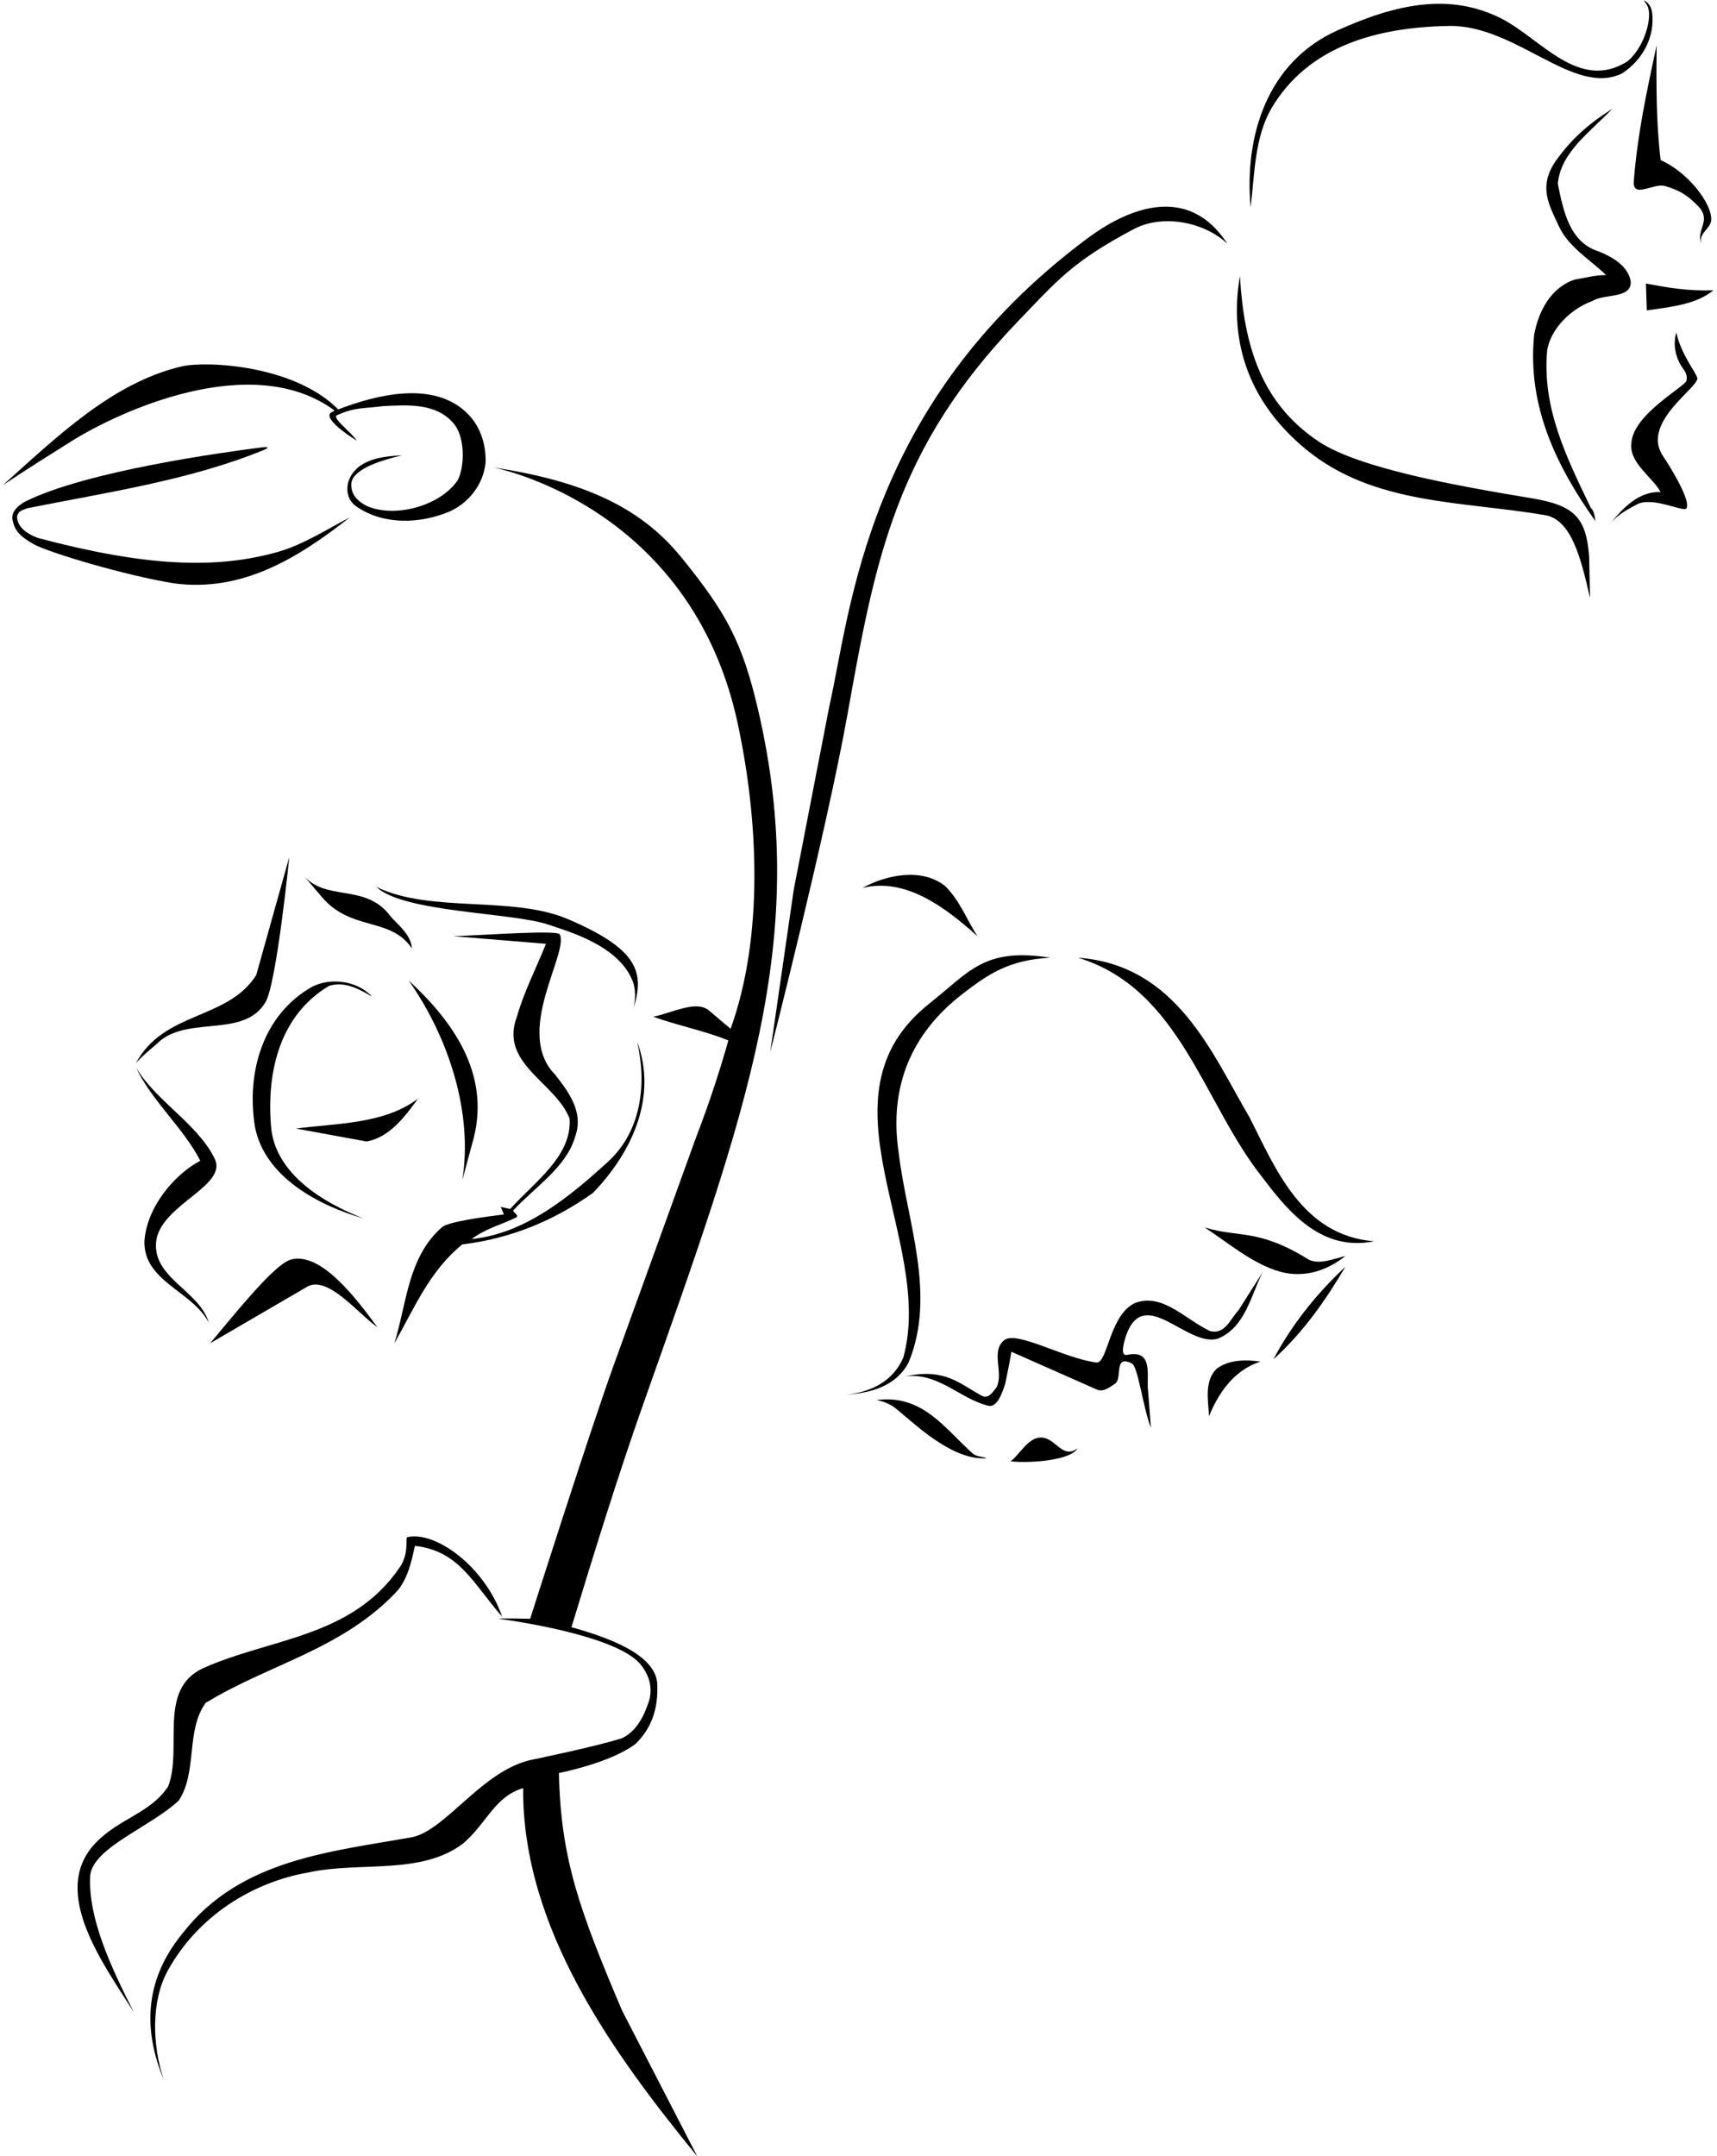 <?xml version="1.0" encoding="UTF-8"?>
<svg xmlns="http://www.w3.org/2000/svg" xmlns:xlink="http://www.w3.org/1999/xlink" width="384pt" height="482pt" viewBox="0 0 384 482" version="1.1">
<g id="surface1">
<path style=" stroke:none;fill-rule:nonzero;fill:rgb(0%,0%,0%);fill-opacity:1;" d="M 284.301 24.301 C 292.602 10.199 308.098 6.07 324.102 5.801 C 339.055 5.547 352.02 21.715 362.801 16.398 C 367.5 13.301 370.109 8.148 369.5 2.898 C 369.371 1.805 368.777 0.469 367.602 0.102 C 367.602 0.102 368.301 0.855 368.598 1.73 C 369.461 4.289 367.699 10.602 364 13.699 C 353.102 20.602 344.602 8.602 335.699 4.102 C 324.301 -1.602 312.484 0.746 299.039 6.828 C 283.508 13.855 278.23 30.195 279.699 46.398 C 280.602 38.699 280.602 30.801 284.301 24.301 "/>
<path style=" stroke:none;fill-rule:nonzero;fill:rgb(0%,0%,0%);fill-opacity:1;" d="M 365.398 40.398 C 364.984 44.602 369.898 40.801 372.398 41.602 C 375.199 42.398 377.309 43.48 379.801 46.102 C 382.91 49.402 379.199 51.301 380.5 54.5 C 379.898 52.5 381.801 51.5 382.5 50 C 383.871 47.004 378.27 38.84 371.398 35.801 C 370.398 27.602 370.398 18.801 370.5 10.102 C 368.188 20.914 366.266 29.715 365.398 40.398 "/>
<path style=" stroke:none;fill-rule:nonzero;fill:rgb(0%,0%,0%);fill-opacity:1;" d="M 355.801 113.602 C 350.418 102.383 344.898 91.398 346 78.5 C 346.699 73.5 351.398 69 356.102 67.301 C 358.801 65.602 364.984 66.852 364.699 62.898 C 364.102 59.301 360.184 57.246 357.5 56.199 C 350.898 54.102 349.602 46.898 348.398 41.102 C 349 34 355.801 29.398 360.602 24.301 C 354.898 27.957 351.449 31.156 348.18 35.641 C 343.754 41.699 346.578 46.043 348.602 50.5 C 350.758 55.254 355.602 58 359.199 61.5 C 356.699 61.5 354.898 62.051 352.199 62.5 C 346.738 64.289 344 69.801 343.102 74.898 C 341.5 91 348.301 104.5 356.801 116.5 C 356.699 115.398 356.398 114 355.801 113.602 "/>
<path style=" stroke:none;fill-rule:nonzero;fill:rgb(0%,0%,0%);fill-opacity:1;" d="M 227.75 71.75 C 236.207 62.969 239.75 58.5 253.602 51.199 C 259.922 47.867 269.199 49.5 274.5 54.5 C 265.25 40.25 251.043 47.453 243.25 53.25 C 193.5 90.25 190.25 137 185.5 157.75 L 177.5 199 L 172.25 235.25 C 172.25 235.25 184.859 185.82 189.5 159.898 C 195.75 125 200.25 100.301 227.75 71.75 "/>
<path style=" stroke:none;fill-rule:nonzero;fill:rgb(0%,0%,0%);fill-opacity:1;" d="M 342.602 111.398 C 326.25 108.688 304 104.785 294.898 98.699 C 282.184 90.195 278.23 77.574 277.301 61.699 C 274.699 76.898 279.672 90.219 292 100.398 C 307.293 113.027 327.102 111.949 346 115.25 C 351.34 116.621 353.461 124.152 355.602 133.699 L 355.402 124.398 C 354.738 115.828 352.25 113 342.602 111.398 "/>
<path style=" stroke:none;fill-rule:nonzero;fill:rgb(0%,0%,0%);fill-opacity:1;" d="M 368.102 63.398 L 368.301 69.398 C 373.602 68.602 379.23 68.133 383.199 64.898 C 377.309 65.09 373 64.301 368.102 63.398 "/>
<path style=" stroke:none;fill-rule:nonzero;fill:rgb(0%,0%,0%);fill-opacity:1;" d="M 379.602 84.5 C 379.07 82.855 376.027 79.336 374.906 74.371 C 374.906 74.371 373.789 77.254 375.5 80.898 C 376.316 82.641 377.469 83.176 377.199 85 C 377.148 86.379 365.039 92.555 364.84 99.254 C 364.438 103.555 369.5 106.602 371.398 110 C 366.5 109.801 363 113.602 360.398 116.699 C 362.199 114.801 364.301 113.699 366.398 112.602 C 370.102 111.102 376.695 114.66 377.199 113.602 C 378.27 111.348 371.699 101.602 371.699 101.602 C 367.301 94.199 380.031 86.539 379.602 84.5 "/>
<path style=" stroke:none;fill-rule:nonzero;fill:rgb(0%,0%,0%);fill-opacity:1;" d="M 74.84 91.785 L 74.102 92.199 C 72.188 93.32 77.25 97 79.801 98.5 C 78.301 96.398 74.52 93.703 75.25 92.875 C 79.438 90.957 81.375 91.375 85.602 90.801 C 91.375 90.5 97.5 90.102 101.398 94.602 C 104.398 98.102 103.723 105.375 102.199 107.602 C 98.09 113.273 88.129 115.824 82 113.102 C 80.105 112.121 78.254 110.52 78.602 107.801 C 79.324 104.633 85.699 102.801 89.898 101.801 C 85.602 102 79.766 102.613 77.965 107.516 C 77.363 109.516 77.637 111.836 79.801 113.301 C 86.008 117.504 94 117 100.199 114.5 C 104.801 112.602 108.199 108.199 108.602 103.301 C 108.699 99.102 107.305 95.211 104.602 92.5 C 97.008 84.887 83.961 88.332 75.637 91.531 C 65.961 81.707 46.5 80.625 40.699 81.898 C 25.199 85.5 12.75 97.625 0.602 108.5 C 0.602 108.5 5.195 105.379 16 98.625 C 26.332 92.164 56.238 78.086 74.84 91.785 "/>
<path style=" stroke:none;fill-rule:nonzero;fill:rgb(0%,0%,0%);fill-opacity:1;" d="M 78.199 115.699 C 73.301 118.199 67.875 121.77 62.102 123.398 C 48.137 127.348 32.25 126.586 8.492 120.27 C 6.496 119.547 3.898 118.102 3.801 115.5 C 4.102 114.199 4.863 114.102 6.199 113.602 C 23.984 110.062 42.504 107.348 58.867 100.645 C 60.203 100.141 60.117 99.82 58.746 99.996 C 50.004 101.102 19.441 105.273 5.699 112.102 C 4.199 112.898 2.453 114.309 2.801 116.199 C 3.23 118.547 4.418 119.914 7.602 121.699 C 11.332 123.664 27.898 128.602 38.801 130.398 C 54.199 132.5 66.699 124.699 78.199 115.699 "/>
<path style=" stroke:none;fill-rule:nonzero;fill:rgb(0%,0%,0%);fill-opacity:1;" d="M 125 396.379 C 125 396.379 136.699 394.102 142.199 389.801 C 145.898 386.199 147.199 381.699 147 376.602 C 146.801 369.699 135.301 365.879 127.801 363.777 C 132.898 347.078 138.164 329.992 144 313.5 C 167 248.5 181.473 209.602 169.5 158.5 C 165.949 143.352 162.348 136.918 152.5 124.75 C 144 114.25 132 107.75 110.301 104.5 C 110.301 104.5 154.5 112.75 165 161.801 C 169.652 183.527 170.801 209.398 163.398 230 L 158.301 225.699 C 155.355 223.691 150.23 226.473 146.102 227.301 C 151.602 229.301 157.5 230.398 162.898 232.602 C 160.801 240 158.398 247.199 155.699 254.199 L 137.398 304.801 C 131.859 320.094 118.57 361.898 118.57 361.898 C 118.57 361.898 110.184 361.703 111.805 361.926 C 118.953 362.922 137.773 366.137 143 371.801 C 144.922 373.961 146.188 377.098 145.102 380.398 C 144.027 383.648 142.398 387 139.102 388.602 C 132.699 390.602 119 393.398 119 393.398 C 108 395.668 99.832 409 92.301 410.699 C 73.801 414 53.801 415.699 41 432 C 33.801 440.699 31 451.332 36.602 464.898 C 34.102 457.398 33.676 447.43 37.602 440.398 C 44.332 428.332 56.398 420.801 69 418.602 C 80.398 416.102 94.199 419.301 103.602 412.102 C 108.801 407.699 110.598 401.652 116.996 399.75 C 116.797 431.051 137.062 459.008 155.965 482.109 L 139.113 449.461 C 129.637 427.133 125.398 415.582 125 396.379 "/>
<path style=" stroke:none;fill-rule:nonzero;fill:rgb(0%,0%,0%);fill-opacity:1;" d="M 30.398 237.699 C 32.102 235.699 34.102 234.301 35.898 232.602 C 42.699 227.199 54.738 232.004 59.398 224 C 61.875 219.75 64.699 191.602 64.699 191.602 L 57.301 218 C 50.898 228.102 36.602 226 30.398 237.699 "/>
<path style=" stroke:none;fill-rule:nonzero;fill:rgb(0%,0%,0%);fill-opacity:1;" d="M 67.602 195.398 L 71.699 200.199 C 78.312 208.375 87.199 204.801 92.102 212 C 92 208.898 88.562 206.375 87.301 204.801 C 81.688 197.25 72.688 201.812 67.602 195.398 "/>
<path style=" stroke:none;fill-rule:nonzero;fill:rgb(0%,0%,0%);fill-opacity:1;" d="M 192.898 198.5 C 202.602 196.102 211.602 203 218.602 209.301 C 216.199 205.602 214.699 201.398 211.398 198.102 C 206.102 193.898 198.199 195.602 192.898 198.5 "/>
<path style=" stroke:none;fill-rule:nonzero;fill:rgb(0%,0%,0%);fill-opacity:1;" d="M 127.062 205.5 C 114.562 200.152 96.398 204.199 84.199 198.301 C 90.125 204 114.688 204 122.602 206.699 C 126.688 208.125 137.898 211.102 141.301 218.898 C 142.301 220.898 142.125 223.785 141.625 225.562 C 144.25 217.375 142.727 212.199 127.062 205.5 "/>
<path style=" stroke:none;fill-rule:nonzero;fill:rgb(0%,0%,0%);fill-opacity:1;" d="M 103.398 278.199 C 114.199 276.898 123.898 272.898 132.602 266.699 C 141.301 257.699 147.102 245.301 142.5 232.898 C 144.699 242.5 143.398 252.898 136 259.699 C 126.898 268 117.199 275.801 105.5 277 C 108.5 274.699 112.102 273.801 115.398 272.199 C 116.145 271.789 115.047 271.246 114.746 270.648 C 119.645 265.348 126.602 261 128.602 254.199 C 130.602 248.699 127.301 244.301 124.199 240.301 C 114.801 230.801 127.25 213.188 125.199 208.898 C 124.625 207.875 109.5 209 101.398 209.301 L 122.102 211 C 119.898 216.5 117.199 221.699 115.602 227.301 C 111.602 237.801 124.301 242 127.398 250.102 C 127.898 258.5 119.688 264.094 114.09 270.293 L 112 269.801 L 112.699 271.5 C 107.898 272.102 100.098 273.156 98.801 274.398 C 91.199 281.102 91 291.301 88.199 300.301 C 92.602 292.602 96 284.199 103.398 278.199 "/>
<path style=" stroke:none;fill-rule:nonzero;fill:rgb(0%,0%,0%);fill-opacity:1;" d="M 203.199 304.602 C 209.5 289.398 202.801 273 201 257.801 C 198.801 243.301 203.562 231.266 215.176 222.273 C 221.051 217.727 225.668 214.594 234.898 214.102 C 220.047 211.785 216.863 217.215 207.871 224.336 C 181.566 245.16 209.152 277.102 202.055 303.398 C 199.754 308.898 194.699 311.199 189.301 311.801 C 194.801 311.398 200.398 309.898 203.199 304.602 "/>
<path style=" stroke:none;fill-rule:nonzero;fill:rgb(0%,0%,0%);fill-opacity:1;" d="M 279.5 249.898 C 271.004 235.391 263.137 215.719 241.102 214.102 C 264.074 221.152 269.102 246.699 282.398 263.301 C 288.602 271.602 295.922 279.789 307.301 277.5 C 291.051 276.23 285.102 260.801 279.5 249.898 "/>
<path style=" stroke:none;fill-rule:nonzero;fill:rgb(0%,0%,0%);fill-opacity:1;" d="M 106 254.199 C 109.5 239.898 101.301 228.301 91.398 219.199 C 100.398 232 105.801 248.801 103.398 263.801 L 106 254.199 "/>
<path style=" stroke:none;fill-rule:nonzero;fill:rgb(0%,0%,0%);fill-opacity:1;" d="M 57 251.801 C 59.102 263.199 71.5 269.602 81.301 272.398 C 72.5 269 61.301 262.398 60.602 251.602 C 59.602 239.199 62.801 226.801 73.602 220.398 C 77.301 219.199 80.898 221.5 83.199 222.801 C 79.898 219.199 73.898 218.5 69.801 220.602 C 58.699 226.898 55.102 239.801 57 251.801 "/>
<path style=" stroke:none;fill-rule:nonzero;fill:rgb(0%,0%,0%);fill-opacity:1;" d="M 47.898 258.801 C 44 251.102 34.699 246 30.398 238.602 C 33.898 246.102 41 252.102 44.801 259.5 C 39.25 262.375 32.801 269.699 32.301 277.5 C 32.102 286.5 43 288.602 46.699 295.699 C 44.5 288.301 33.602 285.602 35 277 C 36.602 269 51.312 264.938 47.898 258.801 "/>
<path style=" stroke:none;fill-rule:nonzero;fill:rgb(0%,0%,0%);fill-opacity:1;" d="M 93.5 245.602 C 85.898 251.398 75 251.102 66.199 252.301 L 82 255.199 C 87.199 254.199 90.5 249.699 93.5 245.602 "/>
<path style=" stroke:none;fill-rule:nonzero;fill:rgb(0%,0%,0%);fill-opacity:1;" d="M 292.699 281.602 C 281.309 274.543 277.199 276.801 269.398 274.398 C 274.602 277.801 279.492 282.008 285.301 284 C 291.051 285.973 296.484 284.285 300.898 280.801 C 298.301 281.398 295.172 282.785 292.699 281.602 "/>
<path style=" stroke:none;fill-rule:nonzero;fill:rgb(0%,0%,0%);fill-opacity:1;" d="M 84.398 296.699 C 79.602 290.199 71.75 279.75 65 281.602 C 61.25 282.75 52.625 293.625 47 300.301 L 68.801 287.602 C 73.438 285.125 80.398 294 84.398 296.699 "/>
<path style=" stroke:none;fill-rule:nonzero;fill:rgb(0%,0%,0%);fill-opacity:1;" d="M 284.801 303.898 C 291.699 297.602 296.5 290.602 300.898 283.199 C 294.102 289.5 288.5 296.801 284.801 303.898 "/>
<path style=" stroke:none;fill-rule:nonzero;fill:rgb(0%,0%,0%);fill-opacity:1;" d="M 270.629 297.586 C 265.129 294.984 260.141 289.156 254.102 291.199 C 248.102 293.602 247.773 304.895 245.199 304.602 C 238 303.699 227.355 297.398 224.602 299.602 C 221.5 302.102 224.5 306.801 222.898 310.102 C 222.102 311.102 221.109 312.887 219.5 312 C 214.426 309.203 211.242 305.828 202.5 307.699 C 209.898 306.801 214.586 312.66 220.984 314.262 C 223.047 314.82 224.199 311.199 224.801 309.398 C 225.301 307 225.801 304.602 226.199 302.199 L 245.199 310.602 C 246.699 311.301 248 310.25 249.301 309.398 C 251.199 308.199 248.914 302.75 253.102 304.801 C 254.5 305.336 255.602 314.602 257.398 319.199 L 256.699 310.102 C 256.578 306.578 257.586 301.75 252.102 302.898 C 250.414 303.25 251.336 300.164 251.898 298.398 C 256 287.301 265.383 301.145 272.301 299.301 C 278.5 296.801 279.699 289.699 282.398 284.398 L 277 292.902 C 275.102 294.902 274.031 298.387 270.629 297.586 "/>
<path style=" stroke:none;fill-rule:nonzero;fill:rgb(0%,0%,0%);fill-opacity:1;" d="M 272.102 306 C 269.301 308.699 270.199 313.102 270.398 316.602 C 272.301 311.898 275.688 306.391 281.898 304.398 C 278.5 303.898 274.699 304 272.102 306 "/>
<path style=" stroke:none;fill-rule:nonzero;fill:rgb(0%,0%,0%);fill-opacity:1;" d="M 196 313 C 196 313 198.359 313.336 200.102 314.699 C 204.309 318.008 212.801 326.602 220.699 326 C 219.699 325.602 218.5 325.699 217.602 325 C 211.301 319.398 206.371 311.637 196 313 "/>
<path style=" stroke:none;fill-rule:nonzero;fill:rgb(0%,0%,0%);fill-opacity:1;" d="M 233.199 321.398 C 230.004 321.047 228.199 325.102 226 326.699 C 230.801 327.199 239.609 326.383 240.977 323.789 C 237.734 326.25 236.16 321.727 233.199 321.398 "/>
<path style=" stroke:none;fill-rule:nonzero;fill:rgb(0%,0%,0%);fill-opacity:1;" d="M 20.168 419.332 C 20.734 413.035 33.801 408.398 40 402.5 C 44.199 396.102 41.5 386.898 46 380.699 C 60.199 372 76.801 368.699 89 355.5 C 91.301 352.602 92 349.102 92.801 345.602 C 102.699 346.699 105.812 353.996 112.301 361.43 C 108.402 350.129 97.328 342.215 91.125 343.648 C 90.539 343.781 91.625 347.133 89.398 350.398 C 78.633 366.223 60.301 366.199 45.301 373 C 35.199 377.801 40.898 390.898 37.602 399.398 C 33.5 405.5 26.594 406.496 21.301 412.102 C 11 423 23.332 439.332 29.898 449.801 C 25 440.102 19.668 429 20.168 419.332 "/>
</g>
</svg>
